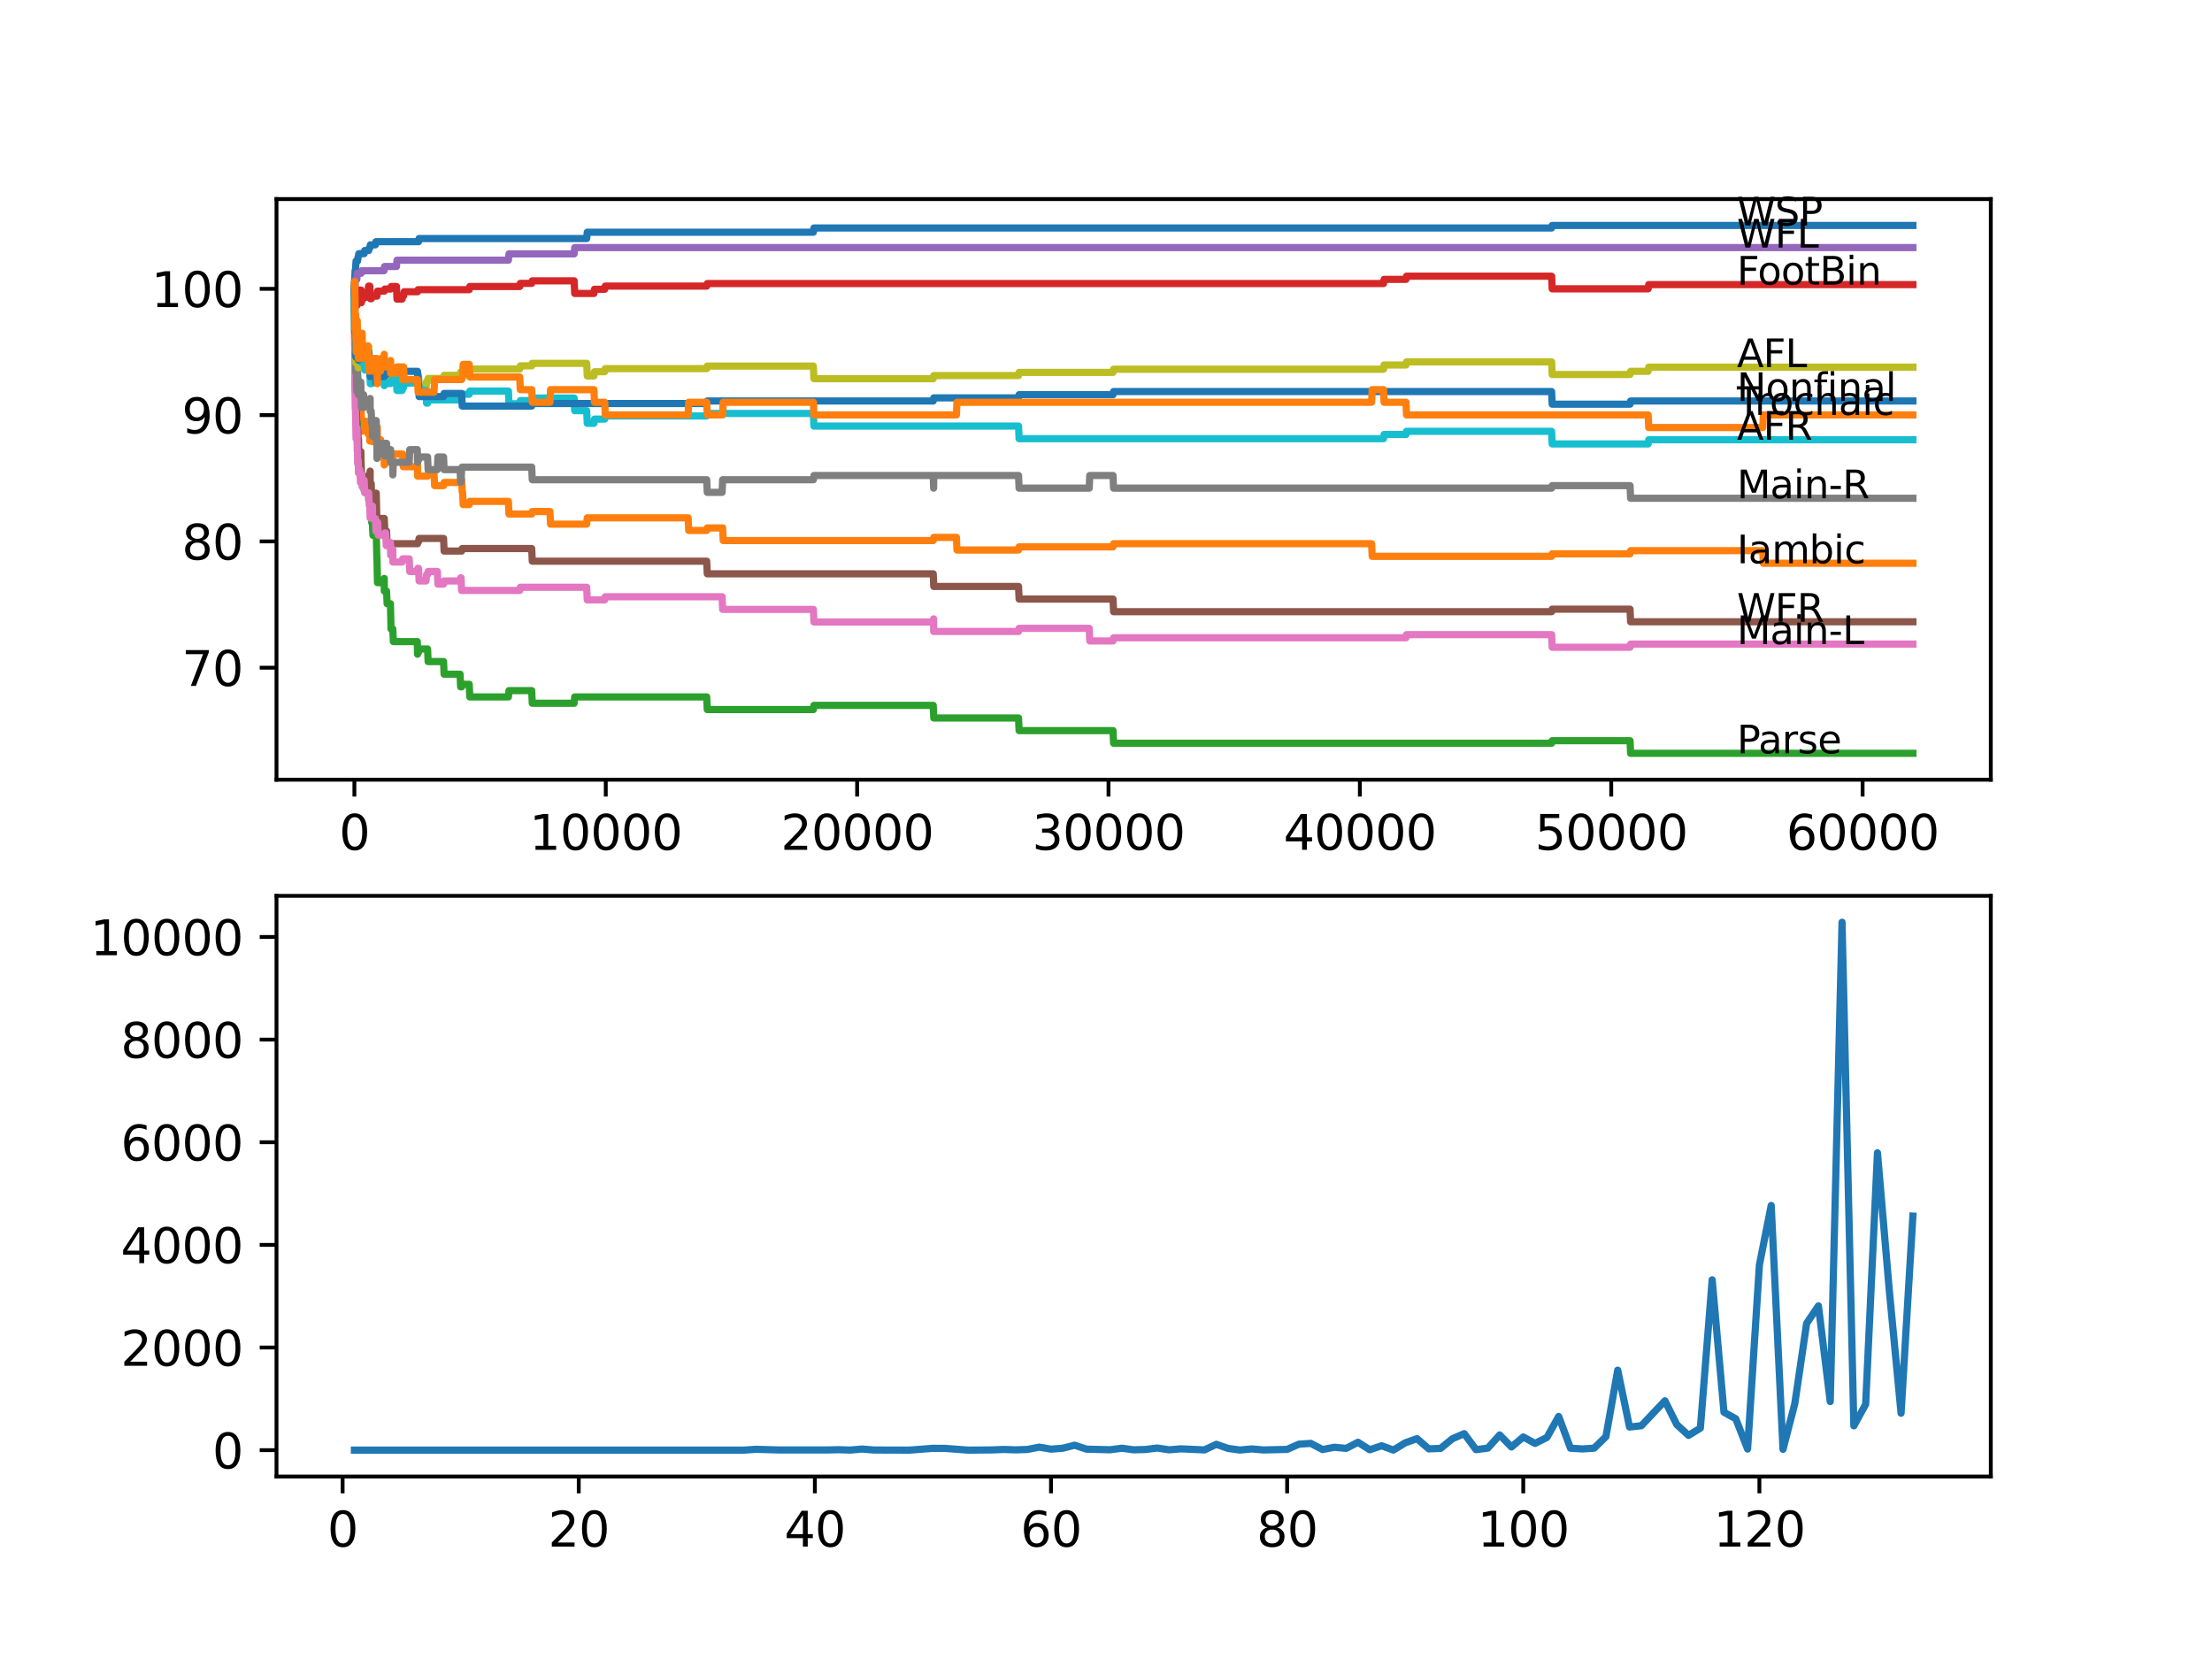 <?xml version="1.0" encoding="utf-8" standalone="no"?>
<!DOCTYPE svg PUBLIC "-//W3C//DTD SVG 1.1//EN"
  "http://www.w3.org/Graphics/SVG/1.1/DTD/svg11.dtd">
<svg xmlns:xlink="http://www.w3.org/1999/xlink" width="460.8pt" height="345.6pt" viewBox="0 0 460.8 345.6" xmlns="http://www.w3.org/2000/svg" version="1.1">
 <defs>
  <style type="text/css">*{stroke-linejoin: round; stroke-linecap: butt}</style>
 </defs>
 <g id="figure_1">
  <g id="patch_1">
   <path d="M 0 345.6 
L 460.8 345.6 
L 460.8 0 
L 0 0 
z
" style="fill: #ffffff"/>
  </g>
  <g id="axes_1">
   <g id="patch_2">
    <path d="M 57.6 162.432 
L 414.72 162.432 
L 414.72 41.472 
L 57.6 41.472 
z
" style="fill: #ffffff"/>
   </g>
   <g id="matplotlib.axis_1">
    <g id="xtick_1">
     <g id="line2d_1">
      <defs>
       <path id="mefa7a14b36" d="M 0 0 
L 0 3.5 
" style="stroke: #000000; stroke-width: 0.8"/>
      </defs>
      <g>
       <use xlink:href="#mefa7a14b36" x="73.827" y="162.432" style="stroke: #000000; stroke-width: 0.8"/>
      </g>
     </g>
     <g id="text_1">
      <!-- 0 -->
      <g transform="translate(70.646 177.03)scale(0.1 -0.1)">
       <defs>
        <path id="DejaVuSans-30" d="M 2034 4250 
Q 1547 4250 1301 3770 
Q 1056 3291 1056 2328 
Q 1056 1369 1301 889 
Q 1547 409 2034 409 
Q 2525 409 2770 889 
Q 3016 1369 3016 2328 
Q 3016 3291 2770 3770 
Q 2525 4250 2034 4250 
z
M 2034 4750 
Q 2819 4750 3233 4129 
Q 3647 3509 3647 2328 
Q 3647 1150 3233 529 
Q 2819 -91 2034 -91 
Q 1250 -91 836 529 
Q 422 1150 422 2328 
Q 422 3509 836 4129 
Q 1250 4750 2034 4750 
z
" transform="scale(0.016)"/>
       </defs>
       <use xlink:href="#DejaVuSans-30"/>
      </g>
     </g>
    </g>
    <g id="xtick_2">
     <g id="line2d_2">
      <g>
       <use xlink:href="#mefa7a14b36" x="126.192" y="162.432" style="stroke: #000000; stroke-width: 0.8"/>
      </g>
     </g>
     <g id="text_2">
      <!-- 10000 -->
      <g transform="translate(110.286 177.03)scale(0.1 -0.1)">
       <defs>
        <path id="DejaVuSans-31" d="M 794 531 
L 1825 531 
L 1825 4091 
L 703 3866 
L 703 4441 
L 1819 4666 
L 2450 4666 
L 2450 531 
L 3481 531 
L 3481 0 
L 794 0 
L 794 531 
z
" transform="scale(0.016)"/>
       </defs>
       <use xlink:href="#DejaVuSans-31"/>
       <use xlink:href="#DejaVuSans-30" x="63.623"/>
       <use xlink:href="#DejaVuSans-30" x="127.246"/>
       <use xlink:href="#DejaVuSans-30" x="190.869"/>
       <use xlink:href="#DejaVuSans-30" x="254.492"/>
      </g>
     </g>
    </g>
    <g id="xtick_3">
     <g id="line2d_3">
      <g>
       <use xlink:href="#mefa7a14b36" x="178.556" y="162.432" style="stroke: #000000; stroke-width: 0.8"/>
      </g>
     </g>
     <g id="text_3">
      <!-- 20000 -->
      <g transform="translate(162.65 177.03)scale(0.1 -0.1)">
       <defs>
        <path id="DejaVuSans-32" d="M 1228 531 
L 3431 531 
L 3431 0 
L 469 0 
L 469 531 
Q 828 903 1448 1529 
Q 2069 2156 2228 2338 
Q 2531 2678 2651 2914 
Q 2772 3150 2772 3378 
Q 2772 3750 2511 3984 
Q 2250 4219 1831 4219 
Q 1534 4219 1204 4116 
Q 875 4013 500 3803 
L 500 4441 
Q 881 4594 1212 4672 
Q 1544 4750 1819 4750 
Q 2544 4750 2975 4387 
Q 3406 4025 3406 3419 
Q 3406 3131 3298 2873 
Q 3191 2616 2906 2266 
Q 2828 2175 2409 1742 
Q 1991 1309 1228 531 
z
" transform="scale(0.016)"/>
       </defs>
       <use xlink:href="#DejaVuSans-32"/>
       <use xlink:href="#DejaVuSans-30" x="63.623"/>
       <use xlink:href="#DejaVuSans-30" x="127.246"/>
       <use xlink:href="#DejaVuSans-30" x="190.869"/>
       <use xlink:href="#DejaVuSans-30" x="254.492"/>
      </g>
     </g>
    </g>
    <g id="xtick_4">
     <g id="line2d_4">
      <g>
       <use xlink:href="#mefa7a14b36" x="230.921" y="162.432" style="stroke: #000000; stroke-width: 0.8"/>
      </g>
     </g>
     <g id="text_4">
      <!-- 30000 -->
      <g transform="translate(215.015 177.03)scale(0.1 -0.1)">
       <defs>
        <path id="DejaVuSans-33" d="M 2597 2516 
Q 3050 2419 3304 2112 
Q 3559 1806 3559 1356 
Q 3559 666 3084 287 
Q 2609 -91 1734 -91 
Q 1441 -91 1130 -33 
Q 819 25 488 141 
L 488 750 
Q 750 597 1062 519 
Q 1375 441 1716 441 
Q 2309 441 2620 675 
Q 2931 909 2931 1356 
Q 2931 1769 2642 2001 
Q 2353 2234 1838 2234 
L 1294 2234 
L 1294 2753 
L 1863 2753 
Q 2328 2753 2575 2939 
Q 2822 3125 2822 3475 
Q 2822 3834 2567 4026 
Q 2313 4219 1838 4219 
Q 1578 4219 1281 4162 
Q 984 4106 628 3988 
L 628 4550 
Q 988 4650 1302 4700 
Q 1616 4750 1894 4750 
Q 2613 4750 3031 4423 
Q 3450 4097 3450 3541 
Q 3450 3153 3228 2886 
Q 3006 2619 2597 2516 
z
" transform="scale(0.016)"/>
       </defs>
       <use xlink:href="#DejaVuSans-33"/>
       <use xlink:href="#DejaVuSans-30" x="63.623"/>
       <use xlink:href="#DejaVuSans-30" x="127.246"/>
       <use xlink:href="#DejaVuSans-30" x="190.869"/>
       <use xlink:href="#DejaVuSans-30" x="254.492"/>
      </g>
     </g>
    </g>
    <g id="xtick_5">
     <g id="line2d_5">
      <g>
       <use xlink:href="#mefa7a14b36" x="283.285" y="162.432" style="stroke: #000000; stroke-width: 0.8"/>
      </g>
     </g>
     <g id="text_5">
      <!-- 40000 -->
      <g transform="translate(267.379 177.03)scale(0.1 -0.1)">
       <defs>
        <path id="DejaVuSans-34" d="M 2419 4116 
L 825 1625 
L 2419 1625 
L 2419 4116 
z
M 2253 4666 
L 3047 4666 
L 3047 1625 
L 3713 1625 
L 3713 1100 
L 3047 1100 
L 3047 0 
L 2419 0 
L 2419 1100 
L 313 1100 
L 313 1709 
L 2253 4666 
z
" transform="scale(0.016)"/>
       </defs>
       <use xlink:href="#DejaVuSans-34"/>
       <use xlink:href="#DejaVuSans-30" x="63.623"/>
       <use xlink:href="#DejaVuSans-30" x="127.246"/>
       <use xlink:href="#DejaVuSans-30" x="190.869"/>
       <use xlink:href="#DejaVuSans-30" x="254.492"/>
      </g>
     </g>
    </g>
    <g id="xtick_6">
     <g id="line2d_6">
      <g>
       <use xlink:href="#mefa7a14b36" x="335.65" y="162.432" style="stroke: #000000; stroke-width: 0.8"/>
      </g>
     </g>
     <g id="text_6">
      <!-- 50000 -->
      <g transform="translate(319.744 177.03)scale(0.1 -0.1)">
       <defs>
        <path id="DejaVuSans-35" d="M 691 4666 
L 3169 4666 
L 3169 4134 
L 1269 4134 
L 1269 2991 
Q 1406 3038 1543 3061 
Q 1681 3084 1819 3084 
Q 2600 3084 3056 2656 
Q 3513 2228 3513 1497 
Q 3513 744 3044 326 
Q 2575 -91 1722 -91 
Q 1428 -91 1123 -41 
Q 819 9 494 109 
L 494 744 
Q 775 591 1075 516 
Q 1375 441 1709 441 
Q 2250 441 2565 725 
Q 2881 1009 2881 1497 
Q 2881 1984 2565 2268 
Q 2250 2553 1709 2553 
Q 1456 2553 1204 2497 
Q 953 2441 691 2322 
L 691 4666 
z
" transform="scale(0.016)"/>
       </defs>
       <use xlink:href="#DejaVuSans-35"/>
       <use xlink:href="#DejaVuSans-30" x="63.623"/>
       <use xlink:href="#DejaVuSans-30" x="127.246"/>
       <use xlink:href="#DejaVuSans-30" x="190.869"/>
       <use xlink:href="#DejaVuSans-30" x="254.492"/>
      </g>
     </g>
    </g>
    <g id="xtick_7">
     <g id="line2d_7">
      <g>
       <use xlink:href="#mefa7a14b36" x="388.014" y="162.432" style="stroke: #000000; stroke-width: 0.8"/>
      </g>
     </g>
     <g id="text_7">
      <!-- 60000 -->
      <g transform="translate(372.108 177.03)scale(0.1 -0.1)">
       <defs>
        <path id="DejaVuSans-36" d="M 2113 2584 
Q 1688 2584 1439 2293 
Q 1191 2003 1191 1497 
Q 1191 994 1439 701 
Q 1688 409 2113 409 
Q 2538 409 2786 701 
Q 3034 994 3034 1497 
Q 3034 2003 2786 2293 
Q 2538 2584 2113 2584 
z
M 3366 4563 
L 3366 3988 
Q 3128 4100 2886 4159 
Q 2644 4219 2406 4219 
Q 1781 4219 1451 3797 
Q 1122 3375 1075 2522 
Q 1259 2794 1537 2939 
Q 1816 3084 2150 3084 
Q 2853 3084 3261 2657 
Q 3669 2231 3669 1497 
Q 3669 778 3244 343 
Q 2819 -91 2113 -91 
Q 1303 -91 875 529 
Q 447 1150 447 2328 
Q 447 3434 972 4092 
Q 1497 4750 2381 4750 
Q 2619 4750 2861 4703 
Q 3103 4656 3366 4563 
z
" transform="scale(0.016)"/>
       </defs>
       <use xlink:href="#DejaVuSans-36"/>
       <use xlink:href="#DejaVuSans-30" x="63.623"/>
       <use xlink:href="#DejaVuSans-30" x="127.246"/>
       <use xlink:href="#DejaVuSans-30" x="190.869"/>
       <use xlink:href="#DejaVuSans-30" x="254.492"/>
      </g>
     </g>
    </g>
   </g>
   <g id="matplotlib.axis_2">
    <g id="ytick_1">
     <g id="line2d_8">
      <defs>
       <path id="m2436f4db7c" d="M 0 0 
L -3.5 0 
" style="stroke: #000000; stroke-width: 0.8"/>
      </defs>
      <g>
       <use xlink:href="#m2436f4db7c" x="57.6" y="139.089" style="stroke: #000000; stroke-width: 0.8"/>
      </g>
     </g>
     <g id="text_8">
      <!-- 70 -->
      <g transform="translate(37.875 142.888)scale(0.1 -0.1)">
       <defs>
        <path id="DejaVuSans-37" d="M 525 4666 
L 3525 4666 
L 3525 4397 
L 1831 0 
L 1172 0 
L 2766 4134 
L 525 4134 
L 525 4666 
z
" transform="scale(0.016)"/>
       </defs>
       <use xlink:href="#DejaVuSans-37"/>
       <use xlink:href="#DejaVuSans-30" x="63.623"/>
      </g>
     </g>
    </g>
    <g id="ytick_2">
     <g id="line2d_9">
      <g>
       <use xlink:href="#m2436f4db7c" x="57.6" y="112.782" style="stroke: #000000; stroke-width: 0.8"/>
      </g>
     </g>
     <g id="text_9">
      <!-- 80 -->
      <g transform="translate(37.875 116.581)scale(0.1 -0.1)">
       <defs>
        <path id="DejaVuSans-38" d="M 2034 2216 
Q 1584 2216 1326 1975 
Q 1069 1734 1069 1313 
Q 1069 891 1326 650 
Q 1584 409 2034 409 
Q 2484 409 2743 651 
Q 3003 894 3003 1313 
Q 3003 1734 2745 1975 
Q 2488 2216 2034 2216 
z
M 1403 2484 
Q 997 2584 770 2862 
Q 544 3141 544 3541 
Q 544 4100 942 4425 
Q 1341 4750 2034 4750 
Q 2731 4750 3128 4425 
Q 3525 4100 3525 3541 
Q 3525 3141 3298 2862 
Q 3072 2584 2669 2484 
Q 3125 2378 3379 2068 
Q 3634 1759 3634 1313 
Q 3634 634 3220 271 
Q 2806 -91 2034 -91 
Q 1263 -91 848 271 
Q 434 634 434 1313 
Q 434 1759 690 2068 
Q 947 2378 1403 2484 
z
M 1172 3481 
Q 1172 3119 1398 2916 
Q 1625 2713 2034 2713 
Q 2441 2713 2670 2916 
Q 2900 3119 2900 3481 
Q 2900 3844 2670 4047 
Q 2441 4250 2034 4250 
Q 1625 4250 1398 4047 
Q 1172 3844 1172 3481 
z
" transform="scale(0.016)"/>
       </defs>
       <use xlink:href="#DejaVuSans-38"/>
       <use xlink:href="#DejaVuSans-30" x="63.623"/>
      </g>
     </g>
    </g>
    <g id="ytick_3">
     <g id="line2d_10">
      <g>
       <use xlink:href="#m2436f4db7c" x="57.6" y="86.475" style="stroke: #000000; stroke-width: 0.8"/>
      </g>
     </g>
     <g id="text_10">
      <!-- 90 -->
      <g transform="translate(37.875 90.274)scale(0.1 -0.1)">
       <defs>
        <path id="DejaVuSans-39" d="M 703 97 
L 703 672 
Q 941 559 1184 500 
Q 1428 441 1663 441 
Q 2288 441 2617 861 
Q 2947 1281 2994 2138 
Q 2813 1869 2534 1725 
Q 2256 1581 1919 1581 
Q 1219 1581 811 2004 
Q 403 2428 403 3163 
Q 403 3881 828 4315 
Q 1253 4750 1959 4750 
Q 2769 4750 3195 4129 
Q 3622 3509 3622 2328 
Q 3622 1225 3098 567 
Q 2575 -91 1691 -91 
Q 1453 -91 1209 -44 
Q 966 3 703 97 
z
M 1959 2075 
Q 2384 2075 2632 2365 
Q 2881 2656 2881 3163 
Q 2881 3666 2632 3958 
Q 2384 4250 1959 4250 
Q 1534 4250 1286 3958 
Q 1038 3666 1038 3163 
Q 1038 2656 1286 2365 
Q 1534 2075 1959 2075 
z
" transform="scale(0.016)"/>
       </defs>
       <use xlink:href="#DejaVuSans-39"/>
       <use xlink:href="#DejaVuSans-30" x="63.623"/>
      </g>
     </g>
    </g>
    <g id="ytick_4">
     <g id="line2d_11">
      <g>
       <use xlink:href="#m2436f4db7c" x="57.6" y="60.168" style="stroke: #000000; stroke-width: 0.8"/>
      </g>
     </g>
     <g id="text_11">
      <!-- 100 -->
      <g transform="translate(31.512 63.967)scale(0.1 -0.1)">
       <use xlink:href="#DejaVuSans-31"/>
       <use xlink:href="#DejaVuSans-30" x="63.623"/>
       <use xlink:href="#DejaVuSans-30" x="127.246"/>
      </g>
     </g>
    </g>
   </g>
   <g id="line2d_12">
    <path d="M 73.833 59.291 
L 73.974 56.353 
L 74.047 56.353 
L 74.173 54.38 
L 74.487 54.38 
L 74.602 53.503 
L 74.634 53.503 
L 74.749 52.845 
L 75.859 52.845 
L 75.974 52.188 
L 76.802 52.188 
L 76.917 51.662 
L 77.037 51.662 
L 77.153 51.004 
L 78.2 51.004 
L 78.315 50.346 
L 87.191 50.346 
L 87.306 49.689 
L 122.218 49.689 
L 122.333 48.373 
L 169.44 48.373 
L 169.555 47.496 
L 323.229 47.496 
L 323.344 46.97 
L 398.487 46.97 
L 398.487 46.97 
" clip-path="url(#p8367066add)" style="fill: none; stroke: #1f77b4; stroke-width: 1.5; stroke-linecap: square"/>
   </g>
   <g id="line2d_13">
    <path d="M 73.833 60.168 
L 73.948 67.84 
L 73.953 67.183 
L 73.974 67.183 
L 73.985 66.525 
L 74.053 70.91 
L 74.058 70.471 
L 74.089 70.471 
L 74.095 73.102 
L 74.199 71.918 
L 74.21 71.918 
L 74.231 76.522 
L 74.325 75.864 
L 74.351 75.864 
L 74.472 80.599 
L 74.487 80.599 
L 74.602 79.065 
L 74.613 79.065 
L 74.728 83.669 
L 75.158 83.669 
L 75.231 83.011 
L 75.236 85.642 
L 75.241 85.115 
L 75.268 87.746 
L 75.357 87.22 
L 75.372 87.22 
L 75.446 89.851 
L 75.487 89.325 
L 75.755 89.325 
L 75.87 87.79 
L 76.566 87.79 
L 76.681 90.421 
L 76.76 90.421 
L 76.88 89.237 
L 77.001 89.237 
L 77.037 91.868 
L 77.111 90.552 
L 77.325 90.552 
L 77.446 89.368 
L 77.498 89.368 
L 77.577 91.999 
L 77.608 91.341 
L 78.378 91.341 
L 78.498 90.026 
L 78.519 90.026 
L 78.603 88.974 
L 78.608 91.605 
L 78.614 91.605 
L 79.294 91.605 
L 79.41 94.235 
L 79.986 94.235 
L 80.048 96.866 
L 80.101 96.428 
L 80.53 96.428 
L 80.645 95.77 
L 81.378 95.77 
L 81.494 95.244 
L 81.829 95.244 
L 81.944 94.586 
L 83.892 94.586 
L 84.007 97.217 
L 86.929 97.217 
L 86.981 96.559 
L 86.987 99.19 
L 87.023 99.19 
L 89.071 99.19 
L 89.186 98.532 
L 90.417 98.532 
L 90.532 101.163 
L 92.401 101.163 
L 92.516 100.505 
L 95.842 100.505 
L 95.957 99.847 
L 96.166 99.847 
L 96.281 102.478 
L 96.37 102.478 
L 96.486 105.109 
L 97.748 105.109 
L 97.863 104.451 
L 105.911 104.451 
L 106.026 107.082 
L 110.765 107.082 
L 110.881 106.556 
L 114.567 106.556 
L 114.682 109.186 
L 122.218 109.186 
L 122.333 107.871 
L 143.352 107.871 
L 143.467 110.502 
L 147.222 110.502 
L 147.337 109.976 
L 150.541 109.976 
L 150.657 112.606 
L 194.407 112.606 
L 194.522 111.949 
L 199.24 111.949 
L 199.356 114.579 
L 212.18 114.579 
L 212.295 113.922 
L 231.863 113.922 
L 231.979 113.264 
L 285.731 113.264 
L 285.846 115.895 
L 323.229 115.895 
L 323.344 115.369 
L 339.567 115.369 
L 339.682 114.711 
L 367.22 114.711 
L 367.336 117.342 
L 398.487 117.342 
L 398.487 117.342 
" clip-path="url(#p8367066add)" style="fill: none; stroke: #ff7f0e; stroke-width: 1.5; stroke-linecap: square"/>
   </g>
   <g id="line2d_14">
    <path d="M 73.833 59.291 
L 73.838 58.852 
L 73.864 65.867 
L 73.869 65.21 
L 73.885 65.21 
L 74.021 78.933 
L 74.047 78.933 
L 74.053 78.276 
L 74.1 83.537 
L 74.11 86.168 
L 74.21 84.852 
L 74.22 84.852 
L 74.32 90.114 
L 74.335 88.798 
L 74.351 88.798 
L 74.419 87.922 
L 74.424 90.552 
L 74.451 90.552 
L 74.487 90.552 
L 74.498 89.675 
L 74.503 92.306 
L 74.587 92.306 
L 74.634 92.306 
L 74.676 91.648 
L 74.681 94.279 
L 74.728 94.279 
L 75.158 94.279 
L 75.278 99.541 
L 75.755 99.541 
L 75.859 102.171 
L 75.864 101.514 
L 76.76 101.514 
L 76.802 104.144 
L 76.875 103.618 
L 77.106 103.618 
L 77.221 106.249 
L 77.325 106.249 
L 77.441 108.88 
L 77.577 108.88 
L 77.692 111.51 
L 78.2 111.51 
L 78.315 110.853 
L 78.378 110.853 
L 78.498 116.114 
L 78.519 116.114 
L 78.64 121.375 
L 79.986 121.375 
L 80.048 120.498 
L 80.054 123.129 
L 80.085 123.129 
L 80.53 123.129 
L 80.645 125.76 
L 81.337 125.76 
L 81.457 131.021 
L 81.829 131.021 
L 81.944 133.652 
L 86.929 133.652 
L 86.981 136.283 
L 87.044 135.844 
L 87.191 135.844 
L 87.306 135.187 
L 89.071 135.187 
L 89.186 137.817 
L 92.401 137.817 
L 92.516 140.448 
L 95.842 140.448 
L 95.957 143.079 
L 96.166 143.079 
L 96.281 142.553 
L 97.748 142.553 
L 97.863 145.183 
L 105.911 145.183 
L 106.026 143.868 
L 110.765 143.868 
L 110.881 146.499 
L 119.605 146.499 
L 119.72 145.183 
L 147.222 145.183 
L 147.337 147.814 
L 169.44 147.814 
L 169.555 146.937 
L 194.407 146.937 
L 194.522 149.568 
L 212.18 149.568 
L 212.295 152.199 
L 231.863 152.199 
L 231.979 154.829 
L 323.229 154.829 
L 323.344 154.303 
L 339.567 154.303 
L 339.682 156.934 
L 398.487 156.934 
L 398.487 156.934 
" clip-path="url(#p8367066add)" style="fill: none; stroke: #2ca02c; stroke-width: 1.5; stroke-linecap: square"/>
   </g>
   <g id="line2d_15">
    <path d="M 73.833 60.168 
L 73.948 59.291 
L 74.053 63.675 
L 74.063 63.237 
L 74.095 63.237 
L 74.225 60.957 
L 74.32 60.957 
L 74.383 63.587 
L 74.435 63.061 
L 74.44 63.061 
L 74.555 62.184 
L 74.629 62.184 
L 74.744 61.308 
L 74.786 61.308 
L 74.901 60.431 
L 75.236 60.431 
L 75.268 63.061 
L 75.351 62.535 
L 75.446 62.535 
L 75.561 62.009 
L 76.058 62.009 
L 76.173 61.132 
L 76.671 61.132 
L 76.786 59.598 
L 77.037 59.598 
L 77.153 62.228 
L 77.362 62.228 
L 77.477 61.702 
L 78.519 61.702 
L 78.64 60.65 
L 80.048 60.65 
L 80.164 60.211 
L 81.378 60.211 
L 81.494 59.685 
L 82.588 59.685 
L 82.703 62.316 
L 83.761 62.316 
L 83.876 61.658 
L 84.075 61.658 
L 84.19 60.781 
L 86.981 60.781 
L 87.097 60.343 
L 97.748 60.343 
L 97.863 59.685 
L 108.273 59.685 
L 108.388 59.028 
L 110.765 59.028 
L 110.881 58.501 
L 119.605 58.501 
L 119.72 61.132 
L 123.726 61.132 
L 123.841 60.255 
L 125.972 60.255 
L 126.087 59.598 
L 147.222 59.598 
L 147.337 59.071 
L 288.213 59.071 
L 288.328 58.195 
L 292.889 58.195 
L 293.004 57.537 
L 323.229 57.537 
L 323.344 60.168 
L 343.337 60.168 
L 343.452 59.291 
L 398.487 59.291 
L 398.487 59.291 
" clip-path="url(#p8367066add)" style="fill: none; stroke: #d62728; stroke-width: 1.5; stroke-linecap: square"/>
   </g>
   <g id="line2d_16">
    <path d="M 73.833 60.168 
L 73.911 60.168 
L 74.032 58.238 
L 74.32 58.238 
L 74.435 56.923 
L 75.236 56.923 
L 75.351 56.397 
L 79.986 56.397 
L 80.101 55.52 
L 82.588 55.52 
L 82.703 54.205 
L 105.911 54.205 
L 106.026 52.889 
L 119.605 52.889 
L 119.72 51.574 
L 398.487 51.574 
L 398.487 51.574 
" clip-path="url(#p8367066add)" style="fill: none; stroke: #9467bd; stroke-width: 1.5; stroke-linecap: square"/>
   </g>
   <g id="line2d_17">
    <path d="M 73.833 60.168 
L 73.838 59.729 
L 73.848 64.991 
L 73.859 64.991 
L 74 80.906 
L 74.047 80.906 
L 74.053 80.249 
L 74.105 85.51 
L 74.131 84.195 
L 74.22 84.195 
L 74.341 89.456 
L 74.498 89.456 
L 74.613 92.087 
L 74.634 92.087 
L 74.676 91.429 
L 74.681 94.06 
L 74.728 94.06 
L 75.158 94.06 
L 75.278 99.321 
L 76.802 99.321 
L 76.917 98.795 
L 77.037 98.795 
L 77.106 98.137 
L 77.111 100.768 
L 77.132 100.768 
L 77.325 100.768 
L 77.441 103.399 
L 78.2 103.399 
L 78.315 102.741 
L 78.378 102.741 
L 78.498 108.003 
L 80.048 108.003 
L 80.164 110.633 
L 80.53 110.633 
L 80.645 113.264 
L 86.981 113.264 
L 87.097 112.826 
L 87.191 112.826 
L 87.306 112.168 
L 92.401 112.168 
L 92.516 114.799 
L 96.166 114.799 
L 96.281 114.272 
L 110.765 114.272 
L 110.881 116.903 
L 147.222 116.903 
L 147.337 119.534 
L 194.407 119.534 
L 194.522 122.165 
L 212.18 122.165 
L 212.295 124.795 
L 231.863 124.795 
L 231.979 127.426 
L 323.229 127.426 
L 323.344 126.9 
L 339.567 126.9 
L 339.682 129.531 
L 398.487 129.531 
L 398.487 129.531 
" clip-path="url(#p8367066add)" style="fill: none; stroke: #8c564b; stroke-width: 1.5; stroke-linecap: square"/>
   </g>
   <g id="line2d_18">
    <path d="M 73.833 62.798 
L 73.958 81.564 
L 73.974 81.038 
L 73.99 79.854 
L 74.011 85.115 
L 74.047 85.115 
L 74.168 91.385 
L 74.22 91.385 
L 74.341 90.07 
L 74.351 90.07 
L 74.372 89.193 
L 74.424 93.928 
L 74.435 93.928 
L 74.487 93.928 
L 74.498 96.559 
L 74.597 95.901 
L 74.634 95.901 
L 74.676 98.532 
L 74.744 97.874 
L 74.974 97.874 
L 75.089 100.505 
L 75.158 100.505 
L 75.278 98.795 
L 75.341 98.795 
L 75.446 101.426 
L 75.456 100.9 
L 75.755 100.9 
L 75.859 100.023 
L 75.974 102.654 
L 76.802 102.654 
L 76.917 105.284 
L 77.037 105.284 
L 77.106 107.915 
L 77.147 107.257 
L 77.325 107.257 
L 77.446 106.073 
L 77.577 106.073 
L 77.603 105.416 
L 77.608 108.046 
L 77.671 108.046 
L 78.2 108.046 
L 78.315 110.677 
L 78.378 110.677 
L 78.498 109.362 
L 78.519 109.362 
L 78.635 108.836 
L 78.682 108.836 
L 78.797 111.466 
L 80.048 111.466 
L 80.164 111.028 
L 80.347 111.028 
L 80.462 113.659 
L 80.53 113.659 
L 80.645 113.001 
L 81.337 113.001 
L 81.378 115.632 
L 81.452 115.106 
L 81.829 115.106 
L 81.839 114.448 
L 81.844 117.079 
L 81.923 117.079 
L 83.761 117.079 
L 83.876 116.421 
L 85.243 116.421 
L 85.358 119.052 
L 86.929 119.052 
L 87.044 118.394 
L 87.191 118.394 
L 87.306 121.025 
L 88.746 121.025 
L 88.861 119.709 
L 89.071 119.709 
L 89.186 119.052 
L 91.108 119.052 
L 91.223 121.682 
L 92.401 121.682 
L 92.516 121.025 
L 95.842 121.025 
L 95.957 120.367 
L 96.041 120.367 
L 96.156 122.998 
L 108.273 122.998 
L 108.388 122.34 
L 122.218 122.34 
L 122.333 124.971 
L 125.972 124.971 
L 126.087 124.313 
L 150.426 124.313 
L 150.541 126.944 
L 169.44 126.944 
L 169.555 129.574 
L 194.407 129.574 
L 194.491 128.917 
L 194.496 131.547 
L 194.501 131.547 
L 212.18 131.547 
L 212.295 130.89 
L 226.905 130.89 
L 227.02 133.521 
L 231.863 133.521 
L 231.979 132.863 
L 292.889 132.863 
L 293.004 132.205 
L 323.229 132.205 
L 323.344 134.836 
L 339.567 134.836 
L 339.682 134.178 
L 398.487 134.178 
L 398.487 134.178 
" clip-path="url(#p8367066add)" style="fill: none; stroke: #e377c2; stroke-width: 1.5; stroke-linecap: square"/>
   </g>
   <g id="line2d_19">
    <path d="M 73.833 60.168 
L 73.838 59.729 
L 73.848 64.991 
L 73.911 62.579 
L 73.99 73.891 
L 74.037 70.383 
L 74.047 70.383 
L 74.053 69.726 
L 74.1 74.987 
L 74.11 77.618 
L 74.21 76.303 
L 74.22 76.303 
L 74.341 81.564 
L 74.372 81.564 
L 74.487 77.618 
L 74.498 77.618 
L 74.613 80.249 
L 74.634 80.249 
L 74.676 79.591 
L 74.681 82.222 
L 74.728 82.222 
L 74.974 82.222 
L 75.089 79.591 
L 75.158 79.591 
L 75.278 84.852 
L 75.341 84.852 
L 75.456 82.222 
L 75.755 82.222 
L 75.859 84.852 
L 75.864 84.195 
L 76.802 84.195 
L 76.917 83.669 
L 77.037 83.669 
L 77.106 83.011 
L 77.111 85.642 
L 77.132 85.642 
L 77.325 85.642 
L 77.441 88.272 
L 77.577 88.272 
L 77.603 90.903 
L 77.687 88.272 
L 78.2 88.272 
L 78.315 87.615 
L 78.378 87.615 
L 78.498 92.876 
L 78.519 92.876 
L 78.54 95.507 
L 78.635 94.981 
L 78.682 94.981 
L 78.797 92.35 
L 80.048 92.35 
L 80.164 94.981 
L 80.347 94.981 
L 80.462 92.35 
L 80.53 92.35 
L 80.645 94.981 
L 81.337 94.981 
L 81.378 93.665 
L 81.384 96.296 
L 81.441 96.296 
L 81.829 96.296 
L 81.839 98.927 
L 81.939 96.296 
L 85.243 96.296 
L 85.358 93.665 
L 86.929 93.665 
L 86.981 96.296 
L 87.044 95.858 
L 87.191 95.858 
L 87.306 95.2 
L 89.071 95.2 
L 89.186 97.831 
L 91.108 97.831 
L 91.223 95.2 
L 92.401 95.2 
L 92.516 97.831 
L 95.842 97.831 
L 95.957 100.461 
L 96.041 100.461 
L 96.156 97.831 
L 96.166 97.831 
L 96.281 97.304 
L 110.765 97.304 
L 110.881 99.935 
L 147.222 99.935 
L 147.337 102.566 
L 150.426 102.566 
L 150.541 99.935 
L 169.44 99.935 
L 169.555 99.058 
L 194.407 99.058 
L 194.491 101.689 
L 194.517 99.058 
L 212.18 99.058 
L 212.295 101.689 
L 226.905 101.689 
L 227.02 99.058 
L 231.863 99.058 
L 231.979 101.689 
L 323.229 101.689 
L 323.344 101.163 
L 339.567 101.163 
L 339.682 103.793 
L 398.487 103.793 
L 398.487 103.793 
" clip-path="url(#p8367066add)" style="fill: none; stroke: #7f7f7f; stroke-width: 1.5; stroke-linecap: square"/>
   </g>
   <g id="line2d_20">
    <path d="M 73.833 62.798 
L 73.958 72.795 
L 74.047 69.331 
L 74.079 71.523 
L 74.095 71.523 
L 74.11 70.34 
L 74.131 75.601 
L 74.173 74.724 
L 74.189 74.724 
L 74.309 72.532 
L 74.351 72.532 
L 74.419 71.129 
L 74.424 73.76 
L 74.456 72.883 
L 74.487 72.883 
L 74.498 75.513 
L 74.597 74.856 
L 74.629 74.856 
L 74.634 73.979 
L 74.639 76.61 
L 74.728 75.952 
L 74.786 75.952 
L 74.901 75.075 
L 75.158 75.075 
L 75.278 73.365 
L 75.446 73.365 
L 75.561 72.839 
L 75.755 72.839 
L 75.859 71.962 
L 75.974 74.593 
L 76.058 74.593 
L 76.173 73.716 
L 76.671 73.716 
L 76.786 72.181 
L 76.802 72.181 
L 76.917 74.812 
L 77.037 74.812 
L 77.106 77.443 
L 77.147 76.785 
L 77.325 76.785 
L 77.446 75.601 
L 77.577 75.601 
L 77.692 74.943 
L 78.2 74.943 
L 78.315 77.574 
L 78.378 77.574 
L 78.498 76.259 
L 78.519 76.259 
L 78.64 75.206 
L 79.986 75.206 
L 80.048 77.837 
L 80.101 77.399 
L 80.53 77.399 
L 80.645 76.741 
L 81.337 76.741 
L 81.378 79.372 
L 81.452 78.846 
L 81.829 78.846 
L 81.944 78.188 
L 82.588 78.188 
L 82.703 80.819 
L 83.761 80.819 
L 83.876 80.161 
L 84.075 80.161 
L 84.19 79.284 
L 86.929 79.284 
L 87.044 78.188 
L 87.191 78.188 
L 87.306 80.819 
L 88.746 80.819 
L 88.861 79.503 
L 89.071 79.503 
L 89.186 78.846 
L 92.401 78.846 
L 92.516 78.188 
L 95.842 78.188 
L 95.957 77.53 
L 97.748 77.53 
L 97.863 76.873 
L 108.273 76.873 
L 108.388 76.215 
L 110.765 76.215 
L 110.881 75.689 
L 122.218 75.689 
L 122.333 78.319 
L 123.726 78.319 
L 123.841 77.443 
L 125.972 77.443 
L 126.087 76.785 
L 147.222 76.785 
L 147.337 76.259 
L 169.44 76.259 
L 169.555 78.889 
L 194.407 78.889 
L 194.522 78.232 
L 212.18 78.232 
L 212.295 77.574 
L 231.863 77.574 
L 231.979 76.916 
L 288.213 76.916 
L 288.328 76.04 
L 292.889 76.04 
L 293.004 75.382 
L 323.229 75.382 
L 323.344 78.013 
L 339.567 78.013 
L 339.682 77.355 
L 343.337 77.355 
L 343.452 76.478 
L 398.487 76.478 
L 398.487 76.478 
" clip-path="url(#p8367066add)" style="fill: none; stroke: #bcbd22; stroke-width: 1.5; stroke-linecap: square"/>
   </g>
   <g id="line2d_21">
    <path d="M 73.833 62.798 
L 73.843 61.921 
L 73.869 68.937 
L 73.89 68.937 
L 73.911 68.06 
L 73.953 72.269 
L 73.979 70.866 
L 74.053 73.496 
L 74.095 73.058 
L 74.225 70.778 
L 74.32 70.778 
L 74.383 73.409 
L 74.435 72.883 
L 74.44 72.883 
L 74.487 72.006 
L 74.493 74.636 
L 74.54 74.636 
L 74.629 74.636 
L 74.744 73.76 
L 74.786 73.76 
L 74.901 72.883 
L 75.236 72.883 
L 75.268 75.513 
L 75.351 74.987 
L 75.446 74.987 
L 75.561 74.461 
L 75.859 74.461 
L 75.974 77.092 
L 76.058 77.092 
L 76.173 76.215 
L 76.671 76.215 
L 76.786 74.68 
L 76.802 74.68 
L 76.917 77.311 
L 77.037 77.311 
L 77.153 79.942 
L 77.362 79.942 
L 77.477 79.416 
L 77.577 79.416 
L 77.692 78.758 
L 78.519 78.758 
L 78.64 77.706 
L 79.986 77.706 
L 80.048 80.336 
L 80.101 79.898 
L 81.378 79.898 
L 81.494 79.372 
L 81.829 79.372 
L 81.944 78.714 
L 82.588 78.714 
L 82.703 81.345 
L 83.761 81.345 
L 83.876 80.687 
L 84.075 80.687 
L 84.19 79.81 
L 86.929 79.81 
L 87.044 78.714 
L 87.191 78.714 
L 87.306 81.345 
L 88.746 81.345 
L 88.861 83.975 
L 89.071 83.975 
L 89.186 83.318 
L 95.842 83.318 
L 95.957 82.66 
L 96.166 82.66 
L 96.281 82.134 
L 97.748 82.134 
L 97.863 81.476 
L 105.911 81.476 
L 106.026 84.107 
L 108.273 84.107 
L 108.388 83.449 
L 110.765 83.449 
L 110.881 82.923 
L 119.605 82.923 
L 119.72 85.554 
L 122.218 85.554 
L 122.333 88.185 
L 123.726 88.185 
L 123.841 87.308 
L 125.972 87.308 
L 126.087 86.65 
L 147.222 86.65 
L 147.337 86.124 
L 169.44 86.124 
L 169.555 88.755 
L 212.18 88.755 
L 212.295 91.385 
L 288.213 91.385 
L 288.328 90.508 
L 292.889 90.508 
L 293.004 89.851 
L 323.229 89.851 
L 323.344 92.481 
L 343.337 92.481 
L 343.452 91.605 
L 398.487 91.605 
L 398.487 91.605 
" clip-path="url(#p8367066add)" style="fill: none; stroke: #17becf; stroke-width: 1.5; stroke-linecap: square"/>
   </g>
   <g id="line2d_22">
    <path d="M 73.833 60.168 
L 73.958 69.287 
L 74.047 67.577 
L 74.053 70.208 
L 74.063 69.77 
L 74.1 69.77 
L 74.11 69.112 
L 74.131 74.373 
L 74.173 74.373 
L 74.22 74.373 
L 74.341 73.058 
L 74.498 73.058 
L 74.613 72.4 
L 74.634 72.4 
L 74.676 75.031 
L 74.744 74.373 
L 75.158 74.373 
L 75.278 73.19 
L 76.802 73.19 
L 76.917 75.82 
L 77.037 75.82 
L 77.106 78.451 
L 77.147 77.793 
L 77.325 77.793 
L 77.441 77.136 
L 78.2 77.136 
L 78.315 79.766 
L 78.378 79.766 
L 78.498 78.451 
L 80.048 78.451 
L 80.164 78.013 
L 80.53 78.013 
L 80.645 77.355 
L 86.981 77.355 
L 87.097 79.986 
L 87.191 79.986 
L 87.306 82.616 
L 92.401 82.616 
L 92.516 81.959 
L 96.166 81.959 
L 96.281 84.589 
L 110.765 84.589 
L 110.881 84.063 
L 147.222 84.063 
L 147.337 83.537 
L 194.407 83.537 
L 194.522 82.879 
L 212.18 82.879 
L 212.295 82.222 
L 231.863 82.222 
L 231.979 81.564 
L 323.229 81.564 
L 323.344 84.195 
L 339.567 84.195 
L 339.682 83.537 
L 398.487 83.537 
L 398.487 83.537 
" clip-path="url(#p8367066add)" style="fill: none; stroke: #1f77b4; stroke-width: 1.5; stroke-linecap: square"/>
   </g>
   <g id="line2d_23">
    <path d="M 73.833 59.291 
L 73.843 59.291 
L 73.922 58.633 
L 73.927 61.264 
L 73.943 60.738 
L 73.948 60.738 
L 73.979 68.63 
L 74.074 68.104 
L 74.089 68.104 
L 74.095 65.473 
L 74.142 70.734 
L 74.189 70.734 
L 74.21 73.365 
L 74.231 68.104 
L 74.294 68.104 
L 74.383 68.104 
L 74.424 66.788 
L 74.498 72.05 
L 74.613 72.05 
L 74.629 69.419 
L 74.639 74.68 
L 74.723 72.05 
L 74.786 72.05 
L 74.901 74.68 
L 75.231 74.68 
L 75.268 69.419 
L 75.346 72.05 
L 75.372 72.05 
L 75.446 69.419 
L 75.482 72.05 
L 76.058 72.05 
L 76.173 74.68 
L 76.566 74.68 
L 76.671 72.05 
L 76.676 74.68 
L 76.76 74.68 
L 76.875 77.311 
L 77.001 77.311 
L 77.116 74.68 
L 77.362 74.68 
L 77.477 77.311 
L 77.498 77.311 
L 77.613 74.68 
L 78.519 74.68 
L 78.603 79.942 
L 78.635 77.311 
L 79.294 77.311 
L 79.41 74.68 
L 79.986 74.68 
L 80.048 73.803 
L 80.054 76.434 
L 80.085 76.434 
L 81.337 76.434 
L 81.378 75.119 
L 81.384 77.749 
L 81.441 77.749 
L 82.588 77.749 
L 82.703 76.434 
L 83.761 76.434 
L 83.876 79.065 
L 83.892 79.065 
L 84.007 76.434 
L 84.075 76.434 
L 84.19 79.065 
L 86.981 79.065 
L 87.097 81.696 
L 90.417 81.696 
L 90.532 79.065 
L 96.166 79.065 
L 96.281 78.539 
L 96.37 78.539 
L 96.486 75.908 
L 97.748 75.908 
L 97.863 78.539 
L 108.273 78.539 
L 108.388 81.169 
L 110.765 81.169 
L 110.881 83.8 
L 114.567 83.8 
L 114.682 81.169 
L 123.726 81.169 
L 123.841 83.8 
L 125.972 83.8 
L 126.087 86.431 
L 143.352 86.431 
L 143.467 83.8 
L 147.222 83.8 
L 147.337 86.431 
L 150.541 86.431 
L 150.657 83.8 
L 169.44 83.8 
L 169.555 86.431 
L 199.24 86.431 
L 199.356 83.8 
L 285.731 83.8 
L 285.846 81.169 
L 288.213 81.169 
L 288.328 83.8 
L 292.889 83.8 
L 293.004 86.431 
L 343.337 86.431 
L 343.452 89.062 
L 367.22 89.062 
L 367.336 86.431 
L 398.487 86.431 
L 398.487 86.431 
" clip-path="url(#p8367066add)" style="fill: none; stroke: #ff7f0e; stroke-width: 1.5; stroke-linecap: square"/>
   </g>
   <g id="patch_3">
    <path d="M 57.6 162.432 
L 57.6 41.472 
" style="fill: none; stroke: #000000; stroke-width: 0.8; stroke-linejoin: miter; stroke-linecap: square"/>
   </g>
   <g id="patch_4">
    <path d="M 414.72 162.432 
L 414.72 41.472 
" style="fill: none; stroke: #000000; stroke-width: 0.8; stroke-linejoin: miter; stroke-linecap: square"/>
   </g>
   <g id="patch_5">
    <path d="M 57.6 162.432 
L 414.72 162.432 
" style="fill: none; stroke: #000000; stroke-width: 0.8; stroke-linejoin: miter; stroke-linecap: square"/>
   </g>
   <g id="patch_6">
    <path d="M 57.6 41.472 
L 414.72 41.472 
" style="fill: none; stroke: #000000; stroke-width: 0.8; stroke-linejoin: miter; stroke-linecap: square"/>
   </g>
   <g id="text_12">
    <!-- WSP -->
    <g transform="translate(361.832 46.97)scale(0.08 -0.08)">
     <defs>
      <path id="DejaVuSans-57" d="M 213 4666 
L 850 4666 
L 1831 722 
L 2809 4666 
L 3519 4666 
L 4500 722 
L 5478 4666 
L 6119 4666 
L 4947 0 
L 4153 0 
L 3169 4050 
L 2175 0 
L 1381 0 
L 213 4666 
z
" transform="scale(0.016)"/>
      <path id="DejaVuSans-53" d="M 3425 4513 
L 3425 3897 
Q 3066 4069 2747 4153 
Q 2428 4238 2131 4238 
Q 1616 4238 1336 4038 
Q 1056 3838 1056 3469 
Q 1056 3159 1242 3001 
Q 1428 2844 1947 2747 
L 2328 2669 
Q 3034 2534 3370 2195 
Q 3706 1856 3706 1288 
Q 3706 609 3251 259 
Q 2797 -91 1919 -91 
Q 1588 -91 1214 -16 
Q 841 59 441 206 
L 441 856 
Q 825 641 1194 531 
Q 1563 422 1919 422 
Q 2459 422 2753 634 
Q 3047 847 3047 1241 
Q 3047 1584 2836 1778 
Q 2625 1972 2144 2069 
L 1759 2144 
Q 1053 2284 737 2584 
Q 422 2884 422 3419 
Q 422 4038 858 4394 
Q 1294 4750 2059 4750 
Q 2388 4750 2728 4690 
Q 3069 4631 3425 4513 
z
" transform="scale(0.016)"/>
      <path id="DejaVuSans-50" d="M 1259 4147 
L 1259 2394 
L 2053 2394 
Q 2494 2394 2734 2622 
Q 2975 2850 2975 3272 
Q 2975 3691 2734 3919 
Q 2494 4147 2053 4147 
L 1259 4147 
z
M 628 4666 
L 2053 4666 
Q 2838 4666 3239 4311 
Q 3641 3956 3641 3272 
Q 3641 2581 3239 2228 
Q 2838 1875 2053 1875 
L 1259 1875 
L 1259 0 
L 628 0 
L 628 4666 
z
" transform="scale(0.016)"/>
     </defs>
     <use xlink:href="#DejaVuSans-57"/>
     <use xlink:href="#DejaVuSans-53" x="98.877"/>
     <use xlink:href="#DejaVuSans-50" x="162.354"/>
    </g>
   </g>
   <g id="text_13">
    <!-- Iambic -->
    <g transform="translate(361.832 117.342)scale(0.08 -0.08)">
     <defs>
      <path id="DejaVuSans-49" d="M 628 4666 
L 1259 4666 
L 1259 0 
L 628 0 
L 628 4666 
z
" transform="scale(0.016)"/>
      <path id="DejaVuSans-61" d="M 2194 1759 
Q 1497 1759 1228 1600 
Q 959 1441 959 1056 
Q 959 750 1161 570 
Q 1363 391 1709 391 
Q 2188 391 2477 730 
Q 2766 1069 2766 1631 
L 2766 1759 
L 2194 1759 
z
M 3341 1997 
L 3341 0 
L 2766 0 
L 2766 531 
Q 2569 213 2275 61 
Q 1981 -91 1556 -91 
Q 1019 -91 701 211 
Q 384 513 384 1019 
Q 384 1609 779 1909 
Q 1175 2209 1959 2209 
L 2766 2209 
L 2766 2266 
Q 2766 2663 2505 2880 
Q 2244 3097 1772 3097 
Q 1472 3097 1187 3025 
Q 903 2953 641 2809 
L 641 3341 
Q 956 3463 1253 3523 
Q 1550 3584 1831 3584 
Q 2591 3584 2966 3190 
Q 3341 2797 3341 1997 
z
" transform="scale(0.016)"/>
      <path id="DejaVuSans-6d" d="M 3328 2828 
Q 3544 3216 3844 3400 
Q 4144 3584 4550 3584 
Q 5097 3584 5394 3201 
Q 5691 2819 5691 2113 
L 5691 0 
L 5113 0 
L 5113 2094 
Q 5113 2597 4934 2840 
Q 4756 3084 4391 3084 
Q 3944 3084 3684 2787 
Q 3425 2491 3425 1978 
L 3425 0 
L 2847 0 
L 2847 2094 
Q 2847 2600 2669 2842 
Q 2491 3084 2119 3084 
Q 1678 3084 1418 2786 
Q 1159 2488 1159 1978 
L 1159 0 
L 581 0 
L 581 3500 
L 1159 3500 
L 1159 2956 
Q 1356 3278 1631 3431 
Q 1906 3584 2284 3584 
Q 2666 3584 2933 3390 
Q 3200 3197 3328 2828 
z
" transform="scale(0.016)"/>
      <path id="DejaVuSans-62" d="M 3116 1747 
Q 3116 2381 2855 2742 
Q 2594 3103 2138 3103 
Q 1681 3103 1420 2742 
Q 1159 2381 1159 1747 
Q 1159 1113 1420 752 
Q 1681 391 2138 391 
Q 2594 391 2855 752 
Q 3116 1113 3116 1747 
z
M 1159 2969 
Q 1341 3281 1617 3432 
Q 1894 3584 2278 3584 
Q 2916 3584 3314 3078 
Q 3713 2572 3713 1747 
Q 3713 922 3314 415 
Q 2916 -91 2278 -91 
Q 1894 -91 1617 61 
Q 1341 213 1159 525 
L 1159 0 
L 581 0 
L 581 4863 
L 1159 4863 
L 1159 2969 
z
" transform="scale(0.016)"/>
      <path id="DejaVuSans-69" d="M 603 3500 
L 1178 3500 
L 1178 0 
L 603 0 
L 603 3500 
z
M 603 4863 
L 1178 4863 
L 1178 4134 
L 603 4134 
L 603 4863 
z
" transform="scale(0.016)"/>
      <path id="DejaVuSans-63" d="M 3122 3366 
L 3122 2828 
Q 2878 2963 2633 3030 
Q 2388 3097 2138 3097 
Q 1578 3097 1268 2742 
Q 959 2388 959 1747 
Q 959 1106 1268 751 
Q 1578 397 2138 397 
Q 2388 397 2633 464 
Q 2878 531 3122 666 
L 3122 134 
Q 2881 22 2623 -34 
Q 2366 -91 2075 -91 
Q 1284 -91 818 406 
Q 353 903 353 1747 
Q 353 2603 823 3093 
Q 1294 3584 2113 3584 
Q 2378 3584 2631 3529 
Q 2884 3475 3122 3366 
z
" transform="scale(0.016)"/>
     </defs>
     <use xlink:href="#DejaVuSans-49"/>
     <use xlink:href="#DejaVuSans-61" x="29.492"/>
     <use xlink:href="#DejaVuSans-6d" x="90.771"/>
     <use xlink:href="#DejaVuSans-62" x="188.184"/>
     <use xlink:href="#DejaVuSans-69" x="251.66"/>
     <use xlink:href="#DejaVuSans-63" x="279.443"/>
    </g>
   </g>
   <g id="text_14">
    <!-- Parse -->
    <g transform="translate(361.832 156.934)scale(0.08 -0.08)">
     <defs>
      <path id="DejaVuSans-72" d="M 2631 2963 
Q 2534 3019 2420 3045 
Q 2306 3072 2169 3072 
Q 1681 3072 1420 2755 
Q 1159 2438 1159 1844 
L 1159 0 
L 581 0 
L 581 3500 
L 1159 3500 
L 1159 2956 
Q 1341 3275 1631 3429 
Q 1922 3584 2338 3584 
Q 2397 3584 2469 3576 
Q 2541 3569 2628 3553 
L 2631 2963 
z
" transform="scale(0.016)"/>
      <path id="DejaVuSans-73" d="M 2834 3397 
L 2834 2853 
Q 2591 2978 2328 3040 
Q 2066 3103 1784 3103 
Q 1356 3103 1142 2972 
Q 928 2841 928 2578 
Q 928 2378 1081 2264 
Q 1234 2150 1697 2047 
L 1894 2003 
Q 2506 1872 2764 1633 
Q 3022 1394 3022 966 
Q 3022 478 2636 193 
Q 2250 -91 1575 -91 
Q 1294 -91 989 -36 
Q 684 19 347 128 
L 347 722 
Q 666 556 975 473 
Q 1284 391 1588 391 
Q 1994 391 2212 530 
Q 2431 669 2431 922 
Q 2431 1156 2273 1281 
Q 2116 1406 1581 1522 
L 1381 1569 
Q 847 1681 609 1914 
Q 372 2147 372 2553 
Q 372 3047 722 3315 
Q 1072 3584 1716 3584 
Q 2034 3584 2315 3537 
Q 2597 3491 2834 3397 
z
" transform="scale(0.016)"/>
      <path id="DejaVuSans-65" d="M 3597 1894 
L 3597 1613 
L 953 1613 
Q 991 1019 1311 708 
Q 1631 397 2203 397 
Q 2534 397 2845 478 
Q 3156 559 3463 722 
L 3463 178 
Q 3153 47 2828 -22 
Q 2503 -91 2169 -91 
Q 1331 -91 842 396 
Q 353 884 353 1716 
Q 353 2575 817 3079 
Q 1281 3584 2069 3584 
Q 2775 3584 3186 3129 
Q 3597 2675 3597 1894 
z
M 3022 2063 
Q 3016 2534 2758 2815 
Q 2500 3097 2075 3097 
Q 1594 3097 1305 2825 
Q 1016 2553 972 2059 
L 3022 2063 
z
" transform="scale(0.016)"/>
     </defs>
     <use xlink:href="#DejaVuSans-50"/>
     <use xlink:href="#DejaVuSans-61" x="55.803"/>
     <use xlink:href="#DejaVuSans-72" x="117.082"/>
     <use xlink:href="#DejaVuSans-73" x="158.195"/>
     <use xlink:href="#DejaVuSans-65" x="210.295"/>
    </g>
   </g>
   <g id="text_15">
    <!-- FootBin -->
    <g transform="translate(361.832 59.291)scale(0.08 -0.08)">
     <defs>
      <path id="DejaVuSans-46" d="M 628 4666 
L 3309 4666 
L 3309 4134 
L 1259 4134 
L 1259 2759 
L 3109 2759 
L 3109 2228 
L 1259 2228 
L 1259 0 
L 628 0 
L 628 4666 
z
" transform="scale(0.016)"/>
      <path id="DejaVuSans-6f" d="M 1959 3097 
Q 1497 3097 1228 2736 
Q 959 2375 959 1747 
Q 959 1119 1226 758 
Q 1494 397 1959 397 
Q 2419 397 2687 759 
Q 2956 1122 2956 1747 
Q 2956 2369 2687 2733 
Q 2419 3097 1959 3097 
z
M 1959 3584 
Q 2709 3584 3137 3096 
Q 3566 2609 3566 1747 
Q 3566 888 3137 398 
Q 2709 -91 1959 -91 
Q 1206 -91 779 398 
Q 353 888 353 1747 
Q 353 2609 779 3096 
Q 1206 3584 1959 3584 
z
" transform="scale(0.016)"/>
      <path id="DejaVuSans-74" d="M 1172 4494 
L 1172 3500 
L 2356 3500 
L 2356 3053 
L 1172 3053 
L 1172 1153 
Q 1172 725 1289 603 
Q 1406 481 1766 481 
L 2356 481 
L 2356 0 
L 1766 0 
Q 1100 0 847 248 
Q 594 497 594 1153 
L 594 3053 
L 172 3053 
L 172 3500 
L 594 3500 
L 594 4494 
L 1172 4494 
z
" transform="scale(0.016)"/>
      <path id="DejaVuSans-42" d="M 1259 2228 
L 1259 519 
L 2272 519 
Q 2781 519 3026 730 
Q 3272 941 3272 1375 
Q 3272 1813 3026 2020 
Q 2781 2228 2272 2228 
L 1259 2228 
z
M 1259 4147 
L 1259 2741 
L 2194 2741 
Q 2656 2741 2882 2914 
Q 3109 3088 3109 3444 
Q 3109 3797 2882 3972 
Q 2656 4147 2194 4147 
L 1259 4147 
z
M 628 4666 
L 2241 4666 
Q 2963 4666 3353 4366 
Q 3744 4066 3744 3513 
Q 3744 3084 3544 2831 
Q 3344 2578 2956 2516 
Q 3422 2416 3680 2098 
Q 3938 1781 3938 1306 
Q 3938 681 3513 340 
Q 3088 0 2303 0 
L 628 0 
L 628 4666 
z
" transform="scale(0.016)"/>
      <path id="DejaVuSans-6e" d="M 3513 2113 
L 3513 0 
L 2938 0 
L 2938 2094 
Q 2938 2591 2744 2837 
Q 2550 3084 2163 3084 
Q 1697 3084 1428 2787 
Q 1159 2491 1159 1978 
L 1159 0 
L 581 0 
L 581 3500 
L 1159 3500 
L 1159 2956 
Q 1366 3272 1645 3428 
Q 1925 3584 2291 3584 
Q 2894 3584 3203 3211 
Q 3513 2838 3513 2113 
z
" transform="scale(0.016)"/>
     </defs>
     <use xlink:href="#DejaVuSans-46"/>
     <use xlink:href="#DejaVuSans-6f" x="53.895"/>
     <use xlink:href="#DejaVuSans-6f" x="115.076"/>
     <use xlink:href="#DejaVuSans-74" x="176.258"/>
     <use xlink:href="#DejaVuSans-42" x="215.467"/>
     <use xlink:href="#DejaVuSans-69" x="284.07"/>
     <use xlink:href="#DejaVuSans-6e" x="311.854"/>
    </g>
   </g>
   <g id="text_16">
    <!-- WFL -->
    <g transform="translate(361.832 51.574)scale(0.08 -0.08)">
     <defs>
      <path id="DejaVuSans-4c" d="M 628 4666 
L 1259 4666 
L 1259 531 
L 3531 531 
L 3531 0 
L 628 0 
L 628 4666 
z
" transform="scale(0.016)"/>
     </defs>
     <use xlink:href="#DejaVuSans-57"/>
     <use xlink:href="#DejaVuSans-46" x="98.877"/>
     <use xlink:href="#DejaVuSans-4c" x="156.396"/>
    </g>
   </g>
   <g id="text_17">
    <!-- WFR -->
    <g transform="translate(361.832 129.531)scale(0.08 -0.08)">
     <defs>
      <path id="DejaVuSans-52" d="M 2841 2188 
Q 3044 2119 3236 1894 
Q 3428 1669 3622 1275 
L 4263 0 
L 3584 0 
L 2988 1197 
Q 2756 1666 2539 1819 
Q 2322 1972 1947 1972 
L 1259 1972 
L 1259 0 
L 628 0 
L 628 4666 
L 2053 4666 
Q 2853 4666 3247 4331 
Q 3641 3997 3641 3322 
Q 3641 2881 3436 2590 
Q 3231 2300 2841 2188 
z
M 1259 4147 
L 1259 2491 
L 2053 2491 
Q 2509 2491 2742 2702 
Q 2975 2913 2975 3322 
Q 2975 3731 2742 3939 
Q 2509 4147 2053 4147 
L 1259 4147 
z
" transform="scale(0.016)"/>
     </defs>
     <use xlink:href="#DejaVuSans-57"/>
     <use xlink:href="#DejaVuSans-46" x="98.877"/>
     <use xlink:href="#DejaVuSans-52" x="156.396"/>
    </g>
   </g>
   <g id="text_18">
    <!-- Main-L -->
    <g transform="translate(361.832 134.178)scale(0.08 -0.08)">
     <defs>
      <path id="DejaVuSans-4d" d="M 628 4666 
L 1569 4666 
L 2759 1491 
L 3956 4666 
L 4897 4666 
L 4897 0 
L 4281 0 
L 4281 4097 
L 3078 897 
L 2444 897 
L 1241 4097 
L 1241 0 
L 628 0 
L 628 4666 
z
" transform="scale(0.016)"/>
      <path id="DejaVuSans-2d" d="M 313 2009 
L 1997 2009 
L 1997 1497 
L 313 1497 
L 313 2009 
z
" transform="scale(0.016)"/>
     </defs>
     <use xlink:href="#DejaVuSans-4d"/>
     <use xlink:href="#DejaVuSans-61" x="86.279"/>
     <use xlink:href="#DejaVuSans-69" x="147.559"/>
     <use xlink:href="#DejaVuSans-6e" x="175.342"/>
     <use xlink:href="#DejaVuSans-2d" x="238.721"/>
     <use xlink:href="#DejaVuSans-4c" x="274.805"/>
    </g>
   </g>
   <g id="text_19">
    <!-- Main-R -->
    <g transform="translate(361.832 103.793)scale(0.08 -0.08)">
     <use xlink:href="#DejaVuSans-4d"/>
     <use xlink:href="#DejaVuSans-61" x="86.279"/>
     <use xlink:href="#DejaVuSans-69" x="147.559"/>
     <use xlink:href="#DejaVuSans-6e" x="175.342"/>
     <use xlink:href="#DejaVuSans-2d" x="238.721"/>
     <use xlink:href="#DejaVuSans-52" x="274.805"/>
    </g>
   </g>
   <g id="text_20">
    <!-- AFL -->
    <g transform="translate(361.832 76.478)scale(0.08 -0.08)">
     <defs>
      <path id="DejaVuSans-41" d="M 2188 4044 
L 1331 1722 
L 3047 1722 
L 2188 4044 
z
M 1831 4666 
L 2547 4666 
L 4325 0 
L 3669 0 
L 3244 1197 
L 1141 1197 
L 716 0 
L 50 0 
L 1831 4666 
z
" transform="scale(0.016)"/>
     </defs>
     <use xlink:href="#DejaVuSans-41"/>
     <use xlink:href="#DejaVuSans-46" x="68.408"/>
     <use xlink:href="#DejaVuSans-4c" x="125.928"/>
    </g>
   </g>
   <g id="text_21">
    <!-- AFR -->
    <g transform="translate(361.832 91.605)scale(0.08 -0.08)">
     <use xlink:href="#DejaVuSans-41"/>
     <use xlink:href="#DejaVuSans-46" x="68.408"/>
     <use xlink:href="#DejaVuSans-52" x="125.928"/>
    </g>
   </g>
   <g id="text_22">
    <!-- Nonfinal -->
    <g transform="translate(361.832 83.537)scale(0.08 -0.08)">
     <defs>
      <path id="DejaVuSans-4e" d="M 628 4666 
L 1478 4666 
L 3547 763 
L 3547 4666 
L 4159 4666 
L 4159 0 
L 3309 0 
L 1241 3903 
L 1241 0 
L 628 0 
L 628 4666 
z
" transform="scale(0.016)"/>
      <path id="DejaVuSans-66" d="M 2375 4863 
L 2375 4384 
L 1825 4384 
Q 1516 4384 1395 4259 
Q 1275 4134 1275 3809 
L 1275 3500 
L 2222 3500 
L 2222 3053 
L 1275 3053 
L 1275 0 
L 697 0 
L 697 3053 
L 147 3053 
L 147 3500 
L 697 3500 
L 697 3744 
Q 697 4328 969 4595 
Q 1241 4863 1831 4863 
L 2375 4863 
z
" transform="scale(0.016)"/>
      <path id="DejaVuSans-6c" d="M 603 4863 
L 1178 4863 
L 1178 0 
L 603 0 
L 603 4863 
z
" transform="scale(0.016)"/>
     </defs>
     <use xlink:href="#DejaVuSans-4e"/>
     <use xlink:href="#DejaVuSans-6f" x="74.805"/>
     <use xlink:href="#DejaVuSans-6e" x="135.986"/>
     <use xlink:href="#DejaVuSans-66" x="199.365"/>
     <use xlink:href="#DejaVuSans-69" x="234.57"/>
     <use xlink:href="#DejaVuSans-6e" x="262.354"/>
     <use xlink:href="#DejaVuSans-61" x="325.732"/>
     <use xlink:href="#DejaVuSans-6c" x="387.012"/>
    </g>
   </g>
   <g id="text_23">
    <!-- Trochaic -->
    <g transform="translate(361.832 86.431)scale(0.08 -0.08)">
     <defs>
      <path id="DejaVuSans-54" d="M -19 4666 
L 3928 4666 
L 3928 4134 
L 2272 4134 
L 2272 0 
L 1638 0 
L 1638 4134 
L -19 4134 
L -19 4666 
z
" transform="scale(0.016)"/>
      <path id="DejaVuSans-68" d="M 3513 2113 
L 3513 0 
L 2938 0 
L 2938 2094 
Q 2938 2591 2744 2837 
Q 2550 3084 2163 3084 
Q 1697 3084 1428 2787 
Q 1159 2491 1159 1978 
L 1159 0 
L 581 0 
L 581 4863 
L 1159 4863 
L 1159 2956 
Q 1366 3272 1645 3428 
Q 1925 3584 2291 3584 
Q 2894 3584 3203 3211 
Q 3513 2838 3513 2113 
z
" transform="scale(0.016)"/>
     </defs>
     <use xlink:href="#DejaVuSans-54"/>
     <use xlink:href="#DejaVuSans-72" x="46.334"/>
     <use xlink:href="#DejaVuSans-6f" x="85.197"/>
     <use xlink:href="#DejaVuSans-63" x="146.379"/>
     <use xlink:href="#DejaVuSans-68" x="201.359"/>
     <use xlink:href="#DejaVuSans-61" x="264.738"/>
     <use xlink:href="#DejaVuSans-69" x="326.018"/>
     <use xlink:href="#DejaVuSans-63" x="353.801"/>
    </g>
   </g>
  </g>
  <g id="axes_2">
   <g id="patch_7">
    <path d="M 57.6 307.584 
L 414.72 307.584 
L 414.72 186.624 
L 57.6 186.624 
z
" style="fill: #ffffff"/>
   </g>
   <g id="matplotlib.axis_3">
    <g id="xtick_8">
     <g id="line2d_24">
      <g>
       <use xlink:href="#mefa7a14b36" x="71.373" y="307.584" style="stroke: #000000; stroke-width: 0.8"/>
      </g>
     </g>
     <g id="text_24">
      <!-- 0 -->
      <g transform="translate(68.192 322.182)scale(0.1 -0.1)">
       <use xlink:href="#DejaVuSans-30"/>
      </g>
     </g>
    </g>
    <g id="xtick_9">
     <g id="line2d_25">
      <g>
       <use xlink:href="#mefa7a14b36" x="120.563" y="307.584" style="stroke: #000000; stroke-width: 0.8"/>
      </g>
     </g>
     <g id="text_25">
      <!-- 20 -->
      <g transform="translate(114.201 322.182)scale(0.1 -0.1)">
       <use xlink:href="#DejaVuSans-32"/>
       <use xlink:href="#DejaVuSans-30" x="63.623"/>
      </g>
     </g>
    </g>
    <g id="xtick_10">
     <g id="line2d_26">
      <g>
       <use xlink:href="#mefa7a14b36" x="169.753" y="307.584" style="stroke: #000000; stroke-width: 0.8"/>
      </g>
     </g>
     <g id="text_26">
      <!-- 40 -->
      <g transform="translate(163.391 322.182)scale(0.1 -0.1)">
       <use xlink:href="#DejaVuSans-34"/>
       <use xlink:href="#DejaVuSans-30" x="63.623"/>
      </g>
     </g>
    </g>
    <g id="xtick_11">
     <g id="line2d_27">
      <g>
       <use xlink:href="#mefa7a14b36" x="218.943" y="307.584" style="stroke: #000000; stroke-width: 0.8"/>
      </g>
     </g>
     <g id="text_27">
      <!-- 60 -->
      <g transform="translate(212.581 322.182)scale(0.1 -0.1)">
       <use xlink:href="#DejaVuSans-36"/>
       <use xlink:href="#DejaVuSans-30" x="63.623"/>
      </g>
     </g>
    </g>
    <g id="xtick_12">
     <g id="line2d_28">
      <g>
       <use xlink:href="#mefa7a14b36" x="268.134" y="307.584" style="stroke: #000000; stroke-width: 0.8"/>
      </g>
     </g>
     <g id="text_28">
      <!-- 80 -->
      <g transform="translate(261.771 322.182)scale(0.1 -0.1)">
       <use xlink:href="#DejaVuSans-38"/>
       <use xlink:href="#DejaVuSans-30" x="63.623"/>
      </g>
     </g>
    </g>
    <g id="xtick_13">
     <g id="line2d_29">
      <g>
       <use xlink:href="#mefa7a14b36" x="317.324" y="307.584" style="stroke: #000000; stroke-width: 0.8"/>
      </g>
     </g>
     <g id="text_29">
      <!-- 100 -->
      <g transform="translate(307.78 322.182)scale(0.1 -0.1)">
       <use xlink:href="#DejaVuSans-31"/>
       <use xlink:href="#DejaVuSans-30" x="63.623"/>
       <use xlink:href="#DejaVuSans-30" x="127.246"/>
      </g>
     </g>
    </g>
    <g id="xtick_14">
     <g id="line2d_30">
      <g>
       <use xlink:href="#mefa7a14b36" x="366.514" y="307.584" style="stroke: #000000; stroke-width: 0.8"/>
      </g>
     </g>
     <g id="text_30">
      <!-- 120 -->
      <g transform="translate(356.97 322.182)scale(0.1 -0.1)">
       <use xlink:href="#DejaVuSans-31"/>
       <use xlink:href="#DejaVuSans-32" x="63.623"/>
       <use xlink:href="#DejaVuSans-30" x="127.246"/>
      </g>
     </g>
    </g>
   </g>
   <g id="matplotlib.axis_4">
    <g id="ytick_5">
     <g id="line2d_31">
      <g>
       <use xlink:href="#m2436f4db7c" x="57.6" y="302.097" style="stroke: #000000; stroke-width: 0.8"/>
      </g>
     </g>
     <g id="text_31">
      <!-- 0 -->
      <g transform="translate(44.237 305.896)scale(0.1 -0.1)">
       <use xlink:href="#DejaVuSans-30"/>
      </g>
     </g>
    </g>
    <g id="ytick_6">
     <g id="line2d_32">
      <g>
       <use xlink:href="#m2436f4db7c" x="57.6" y="280.715" style="stroke: #000000; stroke-width: 0.8"/>
      </g>
     </g>
     <g id="text_32">
      <!-- 2000 -->
      <g transform="translate(25.15 284.515)scale(0.1 -0.1)">
       <use xlink:href="#DejaVuSans-32"/>
       <use xlink:href="#DejaVuSans-30" x="63.623"/>
       <use xlink:href="#DejaVuSans-30" x="127.246"/>
       <use xlink:href="#DejaVuSans-30" x="190.869"/>
      </g>
     </g>
    </g>
    <g id="ytick_7">
     <g id="line2d_33">
      <g>
       <use xlink:href="#m2436f4db7c" x="57.6" y="259.334" style="stroke: #000000; stroke-width: 0.8"/>
      </g>
     </g>
     <g id="text_33">
      <!-- 4000 -->
      <g transform="translate(25.15 263.133)scale(0.1 -0.1)">
       <use xlink:href="#DejaVuSans-34"/>
       <use xlink:href="#DejaVuSans-30" x="63.623"/>
       <use xlink:href="#DejaVuSans-30" x="127.246"/>
       <use xlink:href="#DejaVuSans-30" x="190.869"/>
      </g>
     </g>
    </g>
    <g id="ytick_8">
     <g id="line2d_34">
      <g>
       <use xlink:href="#m2436f4db7c" x="57.6" y="237.953" style="stroke: #000000; stroke-width: 0.8"/>
      </g>
     </g>
     <g id="text_34">
      <!-- 6000 -->
      <g transform="translate(25.15 241.752)scale(0.1 -0.1)">
       <use xlink:href="#DejaVuSans-36"/>
       <use xlink:href="#DejaVuSans-30" x="63.623"/>
       <use xlink:href="#DejaVuSans-30" x="127.246"/>
       <use xlink:href="#DejaVuSans-30" x="190.869"/>
      </g>
     </g>
    </g>
    <g id="ytick_9">
     <g id="line2d_35">
      <g>
       <use xlink:href="#m2436f4db7c" x="57.6" y="216.572" style="stroke: #000000; stroke-width: 0.8"/>
      </g>
     </g>
     <g id="text_35">
      <!-- 8000 -->
      <g transform="translate(25.15 220.371)scale(0.1 -0.1)">
       <use xlink:href="#DejaVuSans-38"/>
       <use xlink:href="#DejaVuSans-30" x="63.623"/>
       <use xlink:href="#DejaVuSans-30" x="127.246"/>
       <use xlink:href="#DejaVuSans-30" x="190.869"/>
      </g>
     </g>
    </g>
    <g id="ytick_10">
     <g id="line2d_36">
      <g>
       <use xlink:href="#m2436f4db7c" x="57.6" y="195.19" style="stroke: #000000; stroke-width: 0.8"/>
      </g>
     </g>
     <g id="text_36">
      <!-- 10000 -->
      <g transform="translate(18.788 198.99)scale(0.1 -0.1)">
       <use xlink:href="#DejaVuSans-31"/>
       <use xlink:href="#DejaVuSans-30" x="63.623"/>
       <use xlink:href="#DejaVuSans-30" x="127.246"/>
       <use xlink:href="#DejaVuSans-30" x="190.869"/>
       <use xlink:href="#DejaVuSans-30" x="254.492"/>
      </g>
     </g>
    </g>
   </g>
   <g id="line2d_37">
    <path d="M 73.833 302.086 
L 154.996 302.086 
L 157.456 301.915 
L 162.375 302.054 
L 172.213 302.054 
L 174.672 302 
L 177.132 302.075 
L 179.591 301.861 
L 182.051 302.064 
L 189.429 302.086 
L 194.348 301.712 
L 196.808 301.722 
L 201.727 302.086 
L 206.646 302.043 
L 209.105 301.947 
L 211.565 302.032 
L 214.024 301.947 
L 216.484 301.466 
L 218.943 301.883 
L 221.403 301.69 
L 223.862 301.06 
L 226.322 301.883 
L 231.241 302.011 
L 233.7 301.69 
L 236.16 302.022 
L 238.62 301.958 
L 241.079 301.648 
L 243.539 302.022 
L 245.998 301.819 
L 250.917 302.043 
L 253.377 300.878 
L 255.836 301.733 
L 258.296 302.064 
L 260.755 301.84 
L 263.215 302.054 
L 268.134 301.936 
L 270.593 300.846 
L 273.053 300.685 
L 275.512 301.968 
L 277.972 301.487 
L 280.431 301.722 
L 282.891 300.45 
L 285.35 302.011 
L 287.81 301.177 
L 290.269 302.075 
L 292.729 300.568 
L 295.188 299.702 
L 297.648 301.829 
L 300.107 301.722 
L 302.567 299.713 
L 305.026 298.654 
L 307.486 301.99 
L 309.945 301.669 
L 312.405 298.921 
L 314.864 301.434 
L 317.324 299.349 
L 319.783 300.685 
L 322.243 299.456 
L 324.702 295.073 
L 327.162 301.69 
L 329.621 301.84 
L 332.081 301.68 
L 334.54 299.285 
L 337 285.43 
L 339.459 297.275 
L 341.919 297.008 
L 346.838 291.812 
L 349.297 296.762 
L 351.757 299.018 
L 354.216 297.51 
L 356.676 266.614 
L 359.135 294.196 
L 361.595 295.554 
L 364.054 301.861 
L 366.514 263.514 
L 368.973 251.124 
L 371.433 301.925 
L 373.892 292.4 
L 376.352 275.68 
L 378.811 272.035 
L 381.271 291.972 
L 383.73 192.122 
L 386.19 297.029 
L 388.649 292.55 
L 391.109 240.155 
L 393.568 268.742 
L 396.028 294.399 
L 398.487 253.337 
L 398.487 253.337 
" clip-path="url(#p8a700da150)" style="fill: none; stroke: #1f77b4; stroke-width: 1.5; stroke-linecap: square"/>
   </g>
   <g id="patch_8">
    <path d="M 57.6 307.584 
L 57.6 186.624 
" style="fill: none; stroke: #000000; stroke-width: 0.8; stroke-linejoin: miter; stroke-linecap: square"/>
   </g>
   <g id="patch_9">
    <path d="M 414.72 307.584 
L 414.72 186.624 
" style="fill: none; stroke: #000000; stroke-width: 0.8; stroke-linejoin: miter; stroke-linecap: square"/>
   </g>
   <g id="patch_10">
    <path d="M 57.6 307.584 
L 414.72 307.584 
" style="fill: none; stroke: #000000; stroke-width: 0.8; stroke-linejoin: miter; stroke-linecap: square"/>
   </g>
   <g id="patch_11">
    <path d="M 57.6 186.624 
L 414.72 186.624 
" style="fill: none; stroke: #000000; stroke-width: 0.8; stroke-linejoin: miter; stroke-linecap: square"/>
   </g>
  </g>
 </g>
 <defs>
  <clipPath id="p8367066add">
   <rect x="57.6" y="41.472" width="357.12" height="120.96"/>
  </clipPath>
  <clipPath id="p8a700da150">
   <rect x="57.6" y="186.624" width="357.12" height="120.96"/>
  </clipPath>
 </defs>
</svg>
